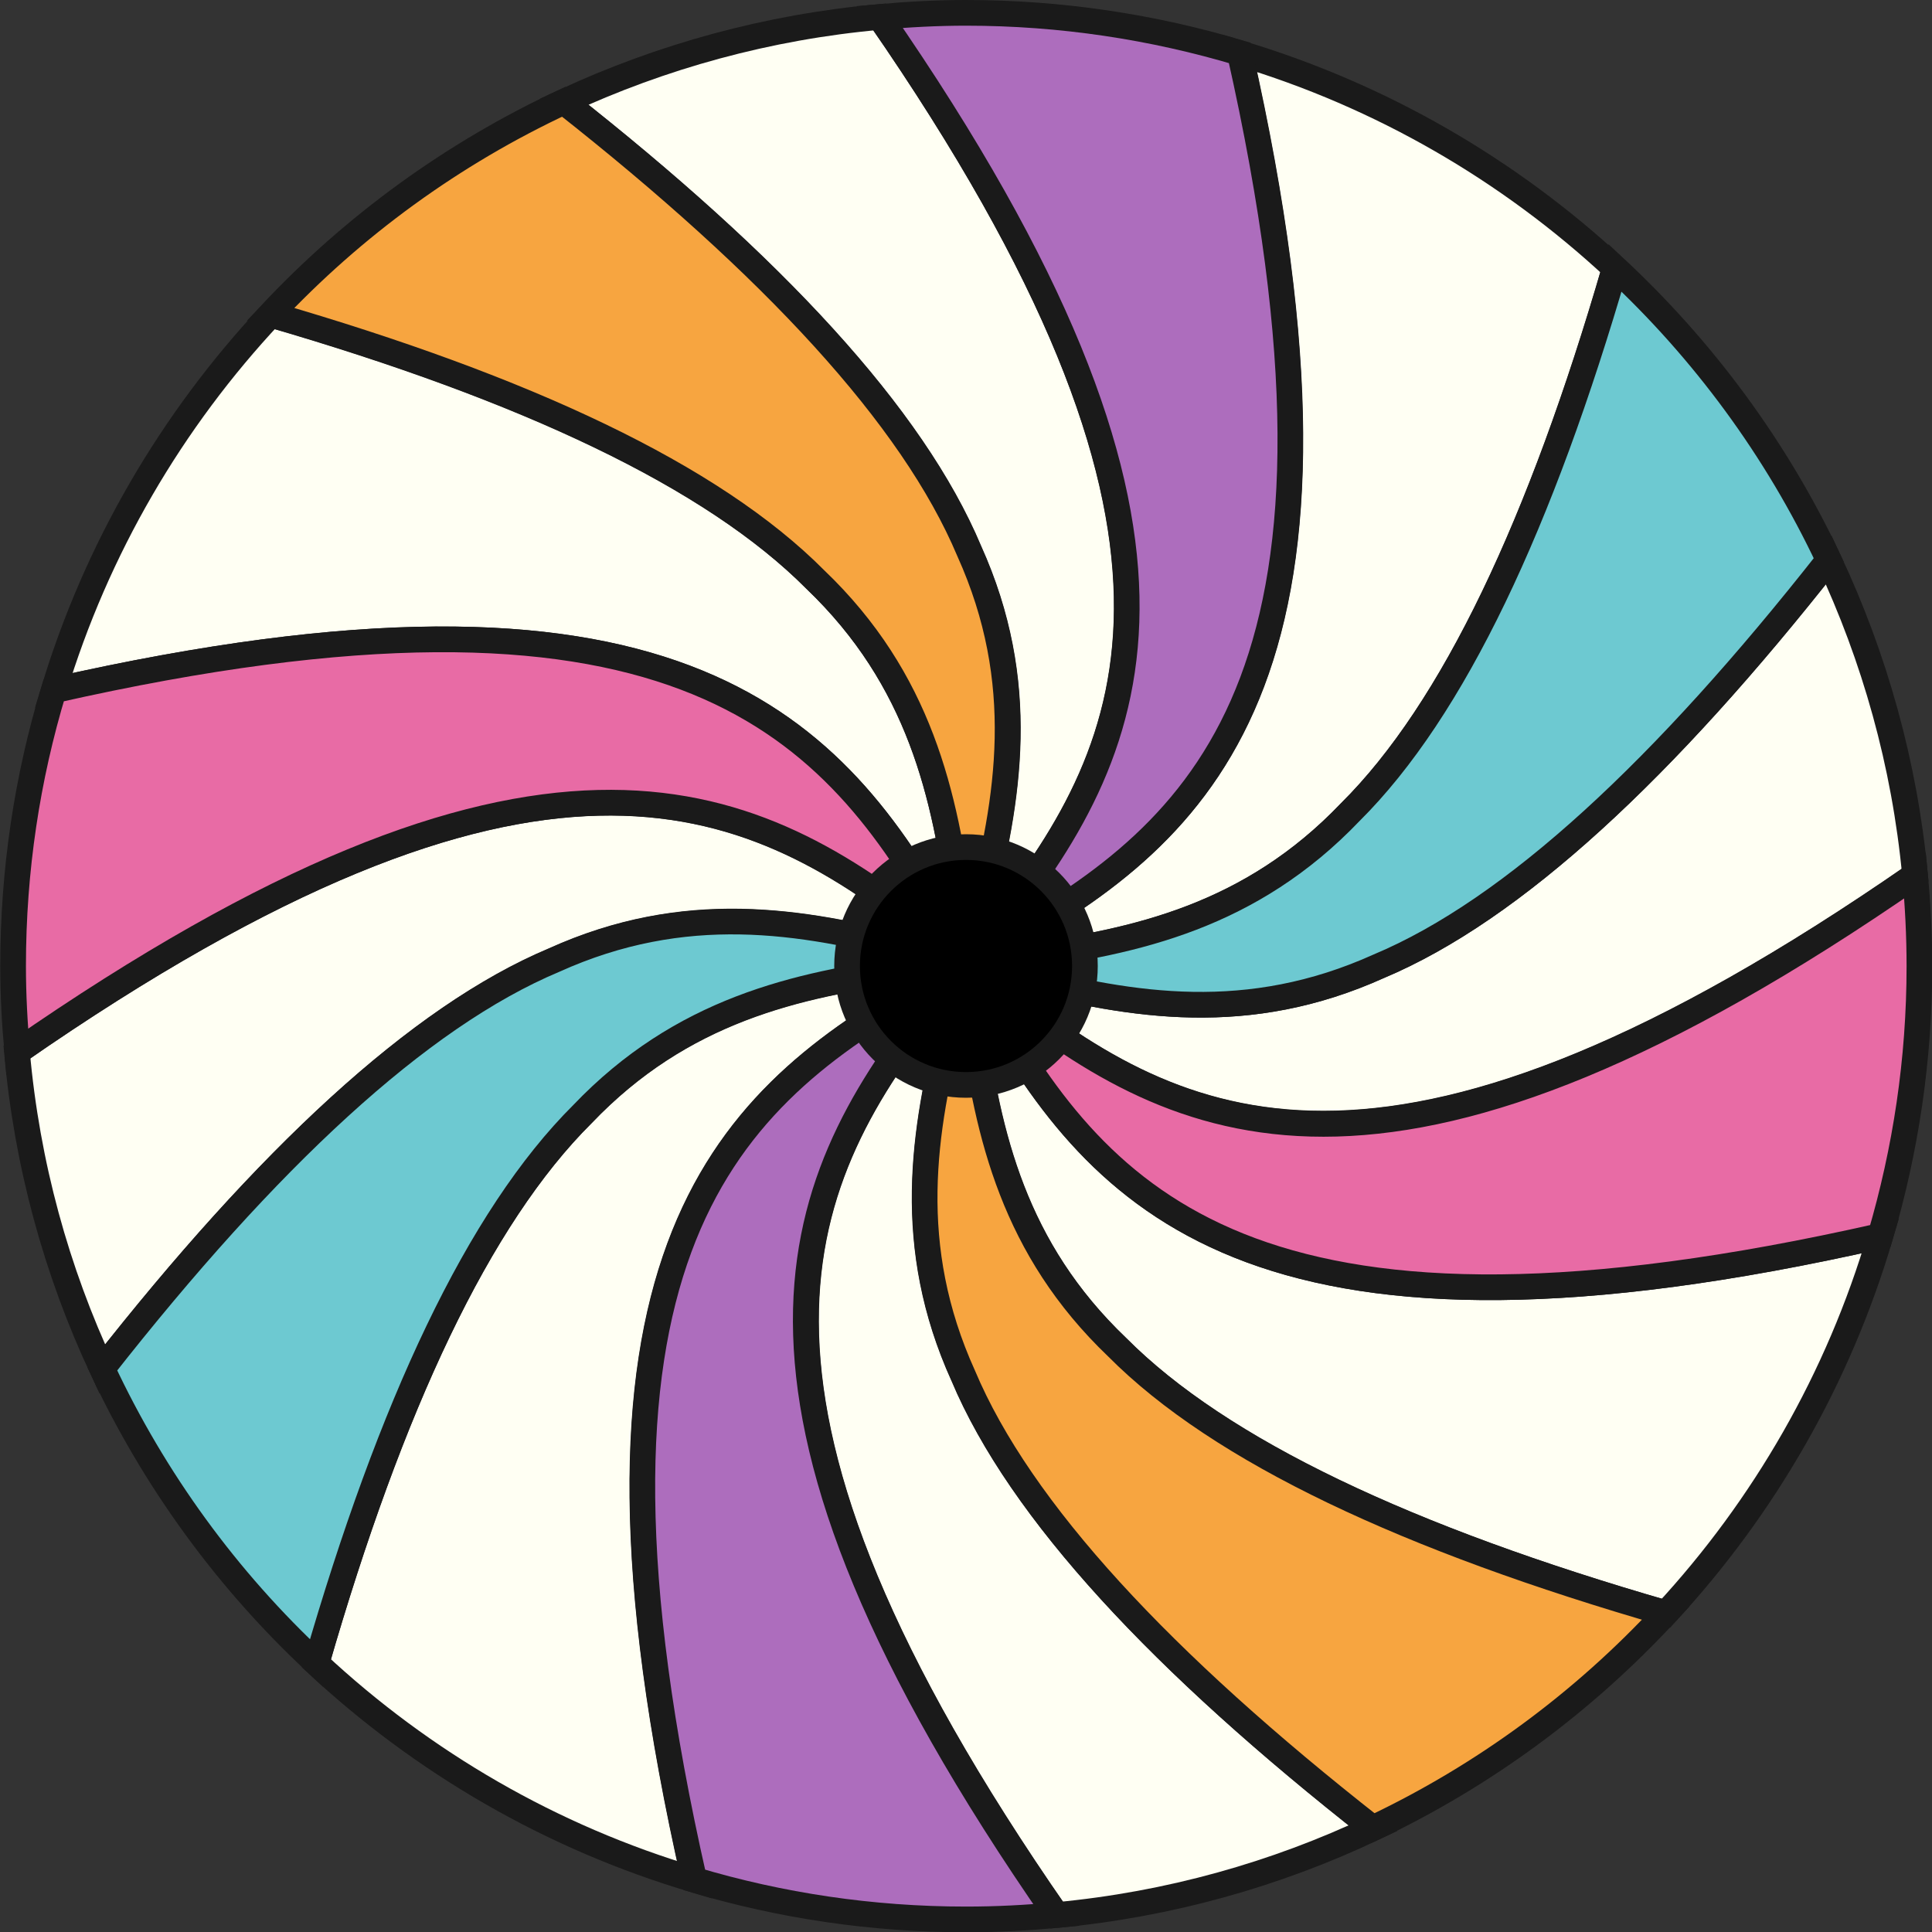 <?xml version="1.0" encoding="UTF-8"?>
<svg id="Layer_2" data-name="Layer 2" xmlns="http://www.w3.org/2000/svg" viewBox="0 0 75.22 75.22">
  <rect x="0" y="0" width="75.22" height="75.22" fill="#333333" stroke="none"/>
  <defs>
    <style>
      .cls-1 {
        fill: #f7a540;
      }

      .cls-1, .cls-2, .cls-3, .cls-4, .cls-5, .cls-6 {
        stroke: #1a1a1a;
        stroke-miterlimit: 10;
      }

      .cls-2 {
        fill: #6dc9d1;
      }

      .cls-3 {
        fill: #e86ba5;
      }

      .cls-4 {
        fill: #ad6dbd;
      }

      .cls-5 {
        fill: #fffff3;
      }
    </style>
  </defs>
  <g id="Layer_1-2" data-name="Layer 1">
    <g>
      <g>
        <path class="cls-5" d="M36.62,35.74c.24-.13.5-.21.78-.23-.6-4.56-1.59-9.05-5.65-12.94-4.01-4.03-11.28-7.43-21.21-10.32-3.85,4.11-6.78,9.1-8.45,14.63,23.91-5.41,30.13,1.11,34.54,8.86Z"/>
        <path class="cls-5" d="M21.57,37.39c5.09-2.3,9.6-1.56,14.02-.41.09-.3.24-.56.45-.79-7-5.52-15.22-9.22-35.38,4.77.39,4.38,1.54,8.53,3.32,12.34,6.42-8.19,12.33-13.7,17.59-15.91Z"/>
        <path class="cls-5" d="M39.42,36.49c.15.23.25.5.29.78,4.53-.6,8.99-1.6,12.85-5.64,4.03-4,7.43-11.27,10.31-21.19-4.11-3.82-9.09-6.72-14.61-8.37,5.37,23.8-1.13,30.02-8.85,34.43Z"/>
        <path class="cls-5" d="M37.74,21.45c2.31,5.12,1.55,9.65.39,14.1.29.07.56.21.79.39,5.52-6.99,9.24-15.19-4.67-35.28-4.36.39-8.5,1.54-12.29,3.3,8.12,6.38,13.58,12.25,15.78,17.49Z"/>
        <path class="cls-5" d="M35.72,38.58c-.13-.25-.21-.54-.23-.84-4.52.6-8.96,1.61-12.81,5.64-4.06,4.03-7.47,11.36-10.36,21.38,4.14,3.86,9.15,6.78,14.72,8.43-5.44-23.89.99-30.19,8.69-34.61Z"/>
        <path class="cls-5" d="M53.68,37.62c-5.08,2.29-9.57,1.56-13.98.42-.06.32-.21.6-.39.85,6.97,5.47,15.21,9.07,35.25-4.82-.41-4.35-1.58-8.48-3.36-12.27-6.4,8.14-12.27,13.61-17.52,15.82Z"/>
        <path class="cls-5" d="M38.71,39.43c-.25.15-.54.25-.84.29.6,4.49,1.62,8.9,5.63,12.73,4.03,4.05,11.35,7.47,21.36,10.36,3.82-4.13,6.72-9.14,8.35-14.69-23.79,5.39-30.08-1.01-34.49-8.69Z"/>
        <path class="cls-5" d="M37.51,53.56c-2.28-5.04-1.57-9.51-.44-13.89-.32-.09-.61-.24-.85-.45-5.47,6.98-9.05,15.24,4.92,35.34,4.37-.41,8.52-1.58,12.32-3.38-8.21-6.44-13.73-12.35-15.95-17.62Z"/>
        <path class="cls-4" d="M36.21,39.21c-.2-.18-.37-.39-.49-.63-7.7,4.42-14.13,10.71-8.69,34.61,3.35,1,6.9,1.54,10.58,1.54,1.19,0,2.36-.06,3.52-.17-13.97-20.1-10.39-28.36-4.92-35.34Z"/>
        <path class="cls-2" d="M35.49,37.74s-.01-.09-.01-.13c0-.22.04-.43.11-.64-4.43-1.15-8.93-1.89-14.02.41-5.26,2.21-11.16,7.72-17.59,15.91,2.03,4.34,4.87,8.23,8.34,11.46,2.89-10.02,6.31-17.35,10.36-21.38,3.85-4.03,8.29-5.04,12.81-5.64Z"/>
        <path class="cls-3" d="M36.04,36.19c.17-.18.36-.34.59-.45-4.41-7.74-10.63-14.27-34.54-8.86-1.03,3.4-1.58,7-1.58,10.73,0,1.13.06,2.24.16,3.34,20.15-13.98,28.38-10.28,35.38-4.77Z"/>
        <path class="cls-1" d="M37.4,35.5c.07,0,.14-.02.21-.02.18,0,.35.03.51.07,1.16-4.45,1.92-8.98-.39-14.1-2.2-5.23-7.66-11.1-15.78-17.49-4.33,2.02-8.2,4.84-11.42,8.28,9.93,2.88,17.2,6.28,21.21,10.32,4.07,3.89,5.06,8.38,5.65,12.94Z"/>
        <path class="cls-4" d="M38.92,35.94c.2.15.37.34.5.55,7.72-4.41,14.22-10.62,8.85-34.43-3.38-1.01-6.95-1.56-10.66-1.56-1.13,0-2.25.06-3.36.16,13.9,20.09,10.18,28.29,4.67,35.28Z"/>
        <path class="cls-2" d="M39.71,37.27c.02.11.03.23.03.34,0,.15-.02.29-.04.43,4.41,1.14,8.9,1.87,13.98-.42,5.24-2.2,11.12-7.68,17.52-15.82-2.03-4.31-4.87-8.16-8.32-11.37-2.88,9.92-6.28,17.19-10.31,21.19-3.86,4.04-8.32,5.05-12.85,5.64Z"/>
        <path class="cls-3" d="M39.31,38.89c-.16.21-.36.4-.59.54,4.41,7.68,10.71,14.08,34.49,8.69.98-3.33,1.52-6.85,1.52-10.5,0-1.2-.06-2.38-.17-3.54-20.04,13.89-28.27,10.29-35.25,4.82Z"/>
        <path class="cls-1" d="M37.87,39.72c-.09.01-.17.03-.26.03-.19,0-.37-.03-.55-.08-1.13,4.38-1.84,8.85.44,13.89,2.22,5.27,7.74,11.18,15.95,17.62,4.33-2.05,8.19-4.9,11.4-8.37-10.01-2.89-17.33-6.3-21.36-10.36-4.01-3.83-5.03-8.24-5.63-12.73Z"/>
      </g>
      <circle class="cls-6" cx="37.61" cy="37.61" r="4.63"/>
    </g>
  </g>
</svg>